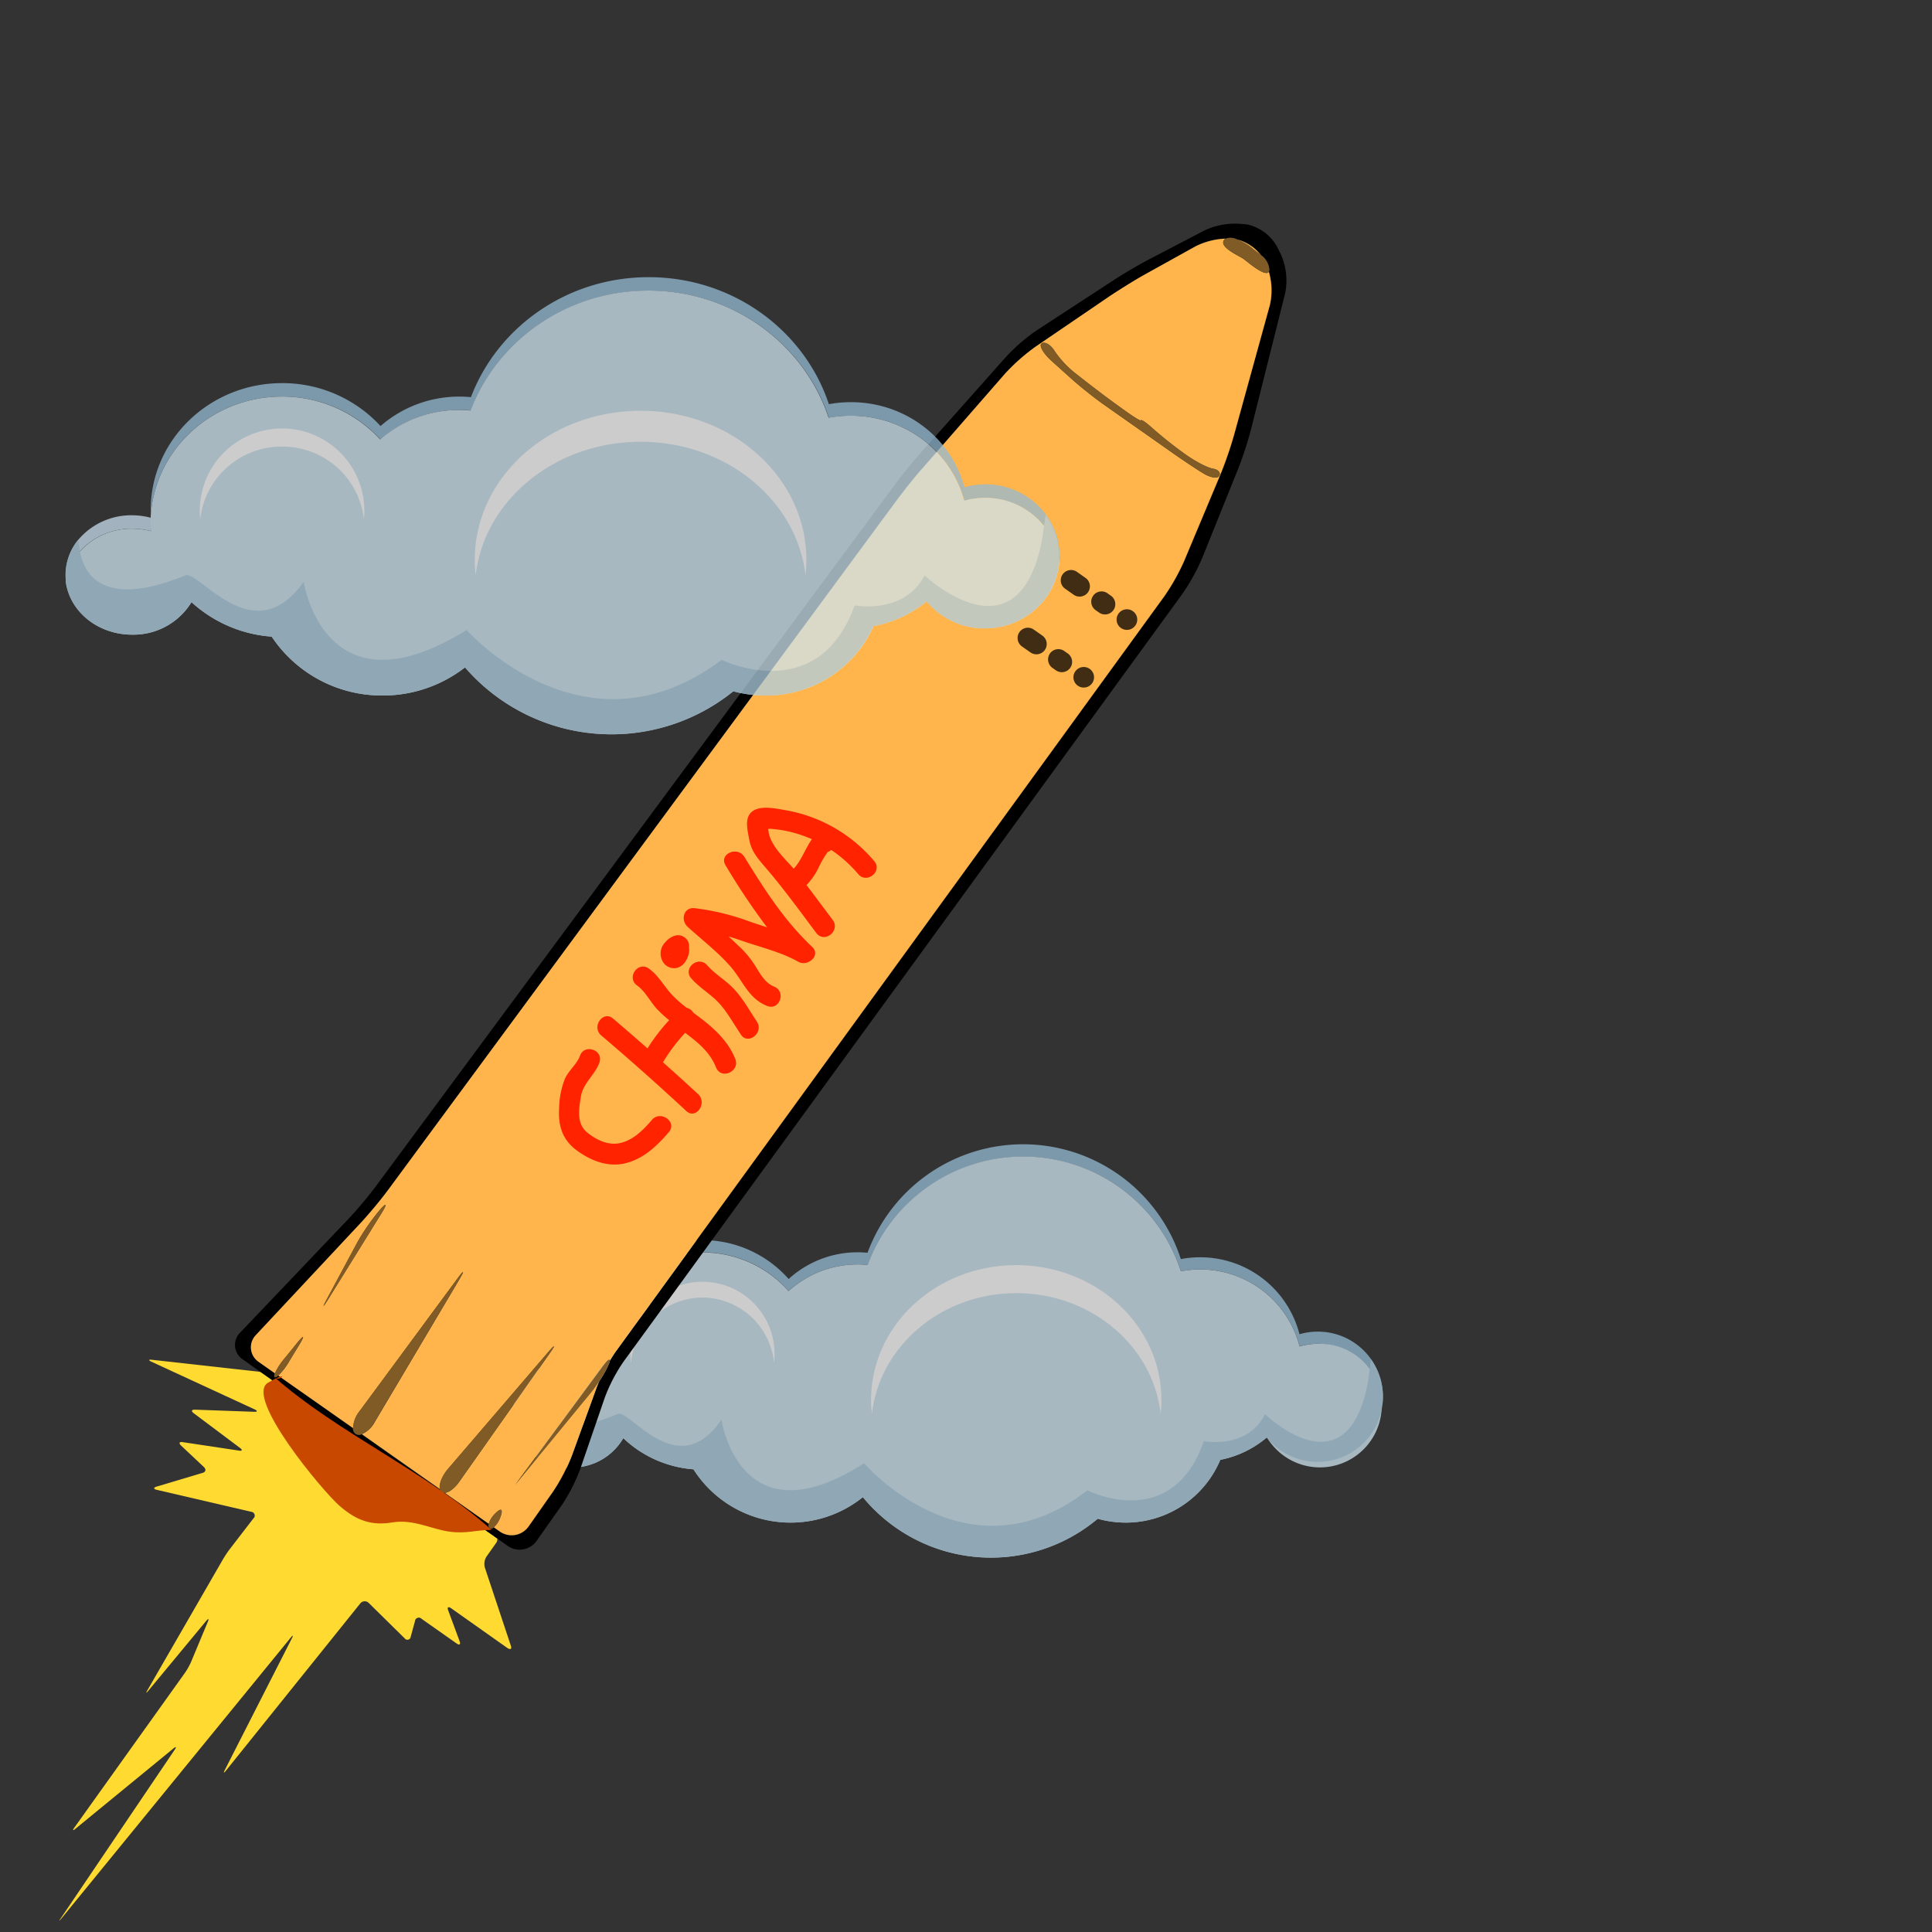 <svg xmlns="http://www.w3.org/2000/svg" width="500" height="500" viewBox="0 0 500 500"><rect x="0" y="0" width="500" height="500" fill="#333333" stroke="none"/><defs><style>.cls-1{opacity:0.75;}.cls-2{fill:#c8dced;}.cls-3{fill:#94b9d3;}.cls-4{fill:#999;}.cls-5{fill:#cee4ef;}.cls-6{fill:#fff;}.cls-7{fill:#afcfe2;}.cls-8{fill:#ffdb32;}.cls-9{fill:#ffb54b;}.cls-10{fill:#805b26;}.cls-11{fill:#402d13;}.cls-12{fill:#ff2300;}.cls-13{fill:#c84800;}</style></defs><g id="Layer_4" data-name="Layer 4"><g class="cls-1"><path class="cls-2" d="M135.64,360.74A15.52,15.52,0,0,1,147.85,355a16.34,16.34,0,0,1,4.23.58c0-.58-.05-1.16-.05-1.74s0-.93,0-1.39a15.78,15.78,0,0,0-4.21-.58,15.51,15.51,0,0,0-12.21,5.73h0a13.19,13.19,0,0,0-2.89,8.22,13.64,13.64,0,0,0,.1,1.57,13.29,13.29,0,0,1,2.81-6.64Z"/><path class="cls-3" d="M181.8,324.1a29.67,29.67,0,0,1,22.3,10A26.54,26.54,0,0,1,222,327.24a24.68,24.68,0,0,1,2.59.13A42.9,42.9,0,0,1,305.63,329a26.11,26.11,0,0,1,5-.47,26.52,26.52,0,0,1,25.71,19.91,17.14,17.14,0,0,1,4.72-.67,16.9,16.9,0,0,1,13.77,7.08,16.67,16.67,0,0,1,3,8.18c0-.53.07-1.06.07-1.58a16.82,16.82,0,0,0-16.87-16.83,17.14,17.14,0,0,0-4.72.67,26.53,26.53,0,0,0-25.71-19.91,26.94,26.94,0,0,0-5,.47,42.9,42.9,0,0,0-81.08-1.64c-.85-.08-1.72-.12-2.59-.12A26.48,26.48,0,0,0,204.1,331,29.78,29.78,0,0,0,152,350.65c0,.52,0,1,0,1.54A29.75,29.75,0,0,1,181.8,324.1Z"/><path class="cls-4" d="M152.07,352.19v.22h0A1.61,1.61,0,0,0,152.07,352.19Z"/><path class="cls-5" d="M147.85,379.8a15.31,15.31,0,0,0,13.46-7.6,29.64,29.64,0,0,0,18.16,8.06,29.83,29.83,0,0,0,43.85,7.2,42.94,42.94,0,0,0,60.79,5.59,26.93,26.93,0,0,0,7.25,1,26.53,26.53,0,0,0,24.47-16.24A26.42,26.42,0,0,0,327.88,372a16,16,0,1,0,13.17-24.23,17.18,17.18,0,0,0-4.72.7,26.51,26.51,0,0,0-25.71-19.93,26.11,26.11,0,0,0-5,.47,42.9,42.9,0,0,0-81.08-1.64,24.68,24.68,0,0,0-2.59-.13,26.54,26.54,0,0,0-17.86,6.89,29.79,29.79,0,0,0-52,18.06v.22h0c0,.46,0,.93,0,1.39s0,1.18.05,1.74a16.79,16.79,0,0,0-4.23-.58,15.55,15.55,0,0,0-12.21,5.74h0a13.32,13.32,0,0,0-2.81,6.65C133.68,374.37,140.07,379.8,147.85,379.8Z"/><path class="cls-6" d="M263,334.67c19.43,0,35.42,13.69,37.37,31.25a34,34,0,0,0,.2-3.63c0-19.25-16.82-34.87-37.57-34.87s-37.56,15.6-37.56,34.87a31.56,31.56,0,0,0,.21,3.63C227.63,348.36,243.64,334.67,263,334.67Z"/><path class="cls-6" d="M181.8,335.8a18.76,18.76,0,0,1,18.54,17,18.43,18.43,0,0,0,.1-2,18.65,18.65,0,1,0-37.29,0,18.38,18.38,0,0,0,.1,2A18.76,18.76,0,0,1,181.8,335.8Z"/><path class="cls-7" d="M357.91,361.47A16.9,16.9,0,0,1,327.82,372a26.42,26.42,0,0,1-12.05,5.81,26.51,26.51,0,0,1-24.46,16.24,27.06,27.06,0,0,1-7.26-1,42.94,42.94,0,0,1-60.76-5.59,29.79,29.79,0,0,1-43.82-7.2,29.64,29.64,0,0,1-18.16-8.06,15.31,15.31,0,0,1-13.46,7.6c-8.34,0-15.1-6.26-15.1-14a13.26,13.26,0,0,1,2.9-8.22h0c.4-.25-1.27,19.12,24.26,8.33,3.07-1.29,15.49,18.13,26.81,1.48,0,0,4.64,32,36.91,11.29,0,0,26.73,31.17,57.79,7,0,0,21.79,11.16,30.14-12.71,0,0,11.26,2.22,15.83-7,0,0,21.21,20.73,26.62-8.32l.81-5.86A16.77,16.77,0,0,1,357.91,361.47Z"/></g></g><g id="Layer_1" data-name="Layer 1"><path class="cls-8" d="M132.21,425.92l-6.73-20.23a3.61,3.61,0,0,1,.41-2.83l2.54-3.59a1.58,1.58,0,0,0,.26-1.12L67.5,355.09A4.63,4.63,0,0,0,67,355l-27.69-3.09c-.88-.1-.95.12-.14.49l26.74,12.35c.8.37.74.65-.14.62l-15.34-.55c-.86,0-1,.37-.32.9l12,9c.7.53.57.85-.29.69l-14.57-2.19c-.87-.13-1,.27-.42.86l5.93,5.58c.65.6.49,1.31-.34,1.52l-11.88,3.55c-.85.25-.84.62,0,.83L65,391.25a1,1,0,0,1,.93,1,.93.93,0,0,1-.32.68l-6.16,8a29.23,29.23,0,0,0-1.77,2.66L38.15,437.43c-.44.76-.34.83.23.14l15-18.1c.57-.68.75-.56.4.26L49.45,430.1a17.6,17.6,0,0,1-1.55,2.78L19.23,473c-.52.71-.38.84.3.28L44.88,452.5c.68-.55.84-.41.34.32L15.69,496.51c-.47.74-.44.77.13.08l59.45-72.81c.55-.68.68-.59.28.19L58.18,458.08c-.39.79-.27.87.28.18l34.8-43.32a1.47,1.47,0,0,1,2.07-.19l.08.07,9.32,9.18a.86.86,0,0,0,1.56-.42l1.1-4a1,1,0,0,1,1.73-.62l9.07,6.38c.72.5,1.06.25.76-.58L116,416.79c-.33-.84,0-1.09.75-.58l14.6,10.32C132.13,427,132.49,426.76,132.21,425.92Z"/><path d="M131.4,400.08a5.37,5.37,0,0,0,7.46-1.29l6.52-9.25a45.53,45.53,0,0,0,4.8-9.4l6.34-18.45a42.86,42.86,0,0,1,4.85-9.3L306,153.69a52.27,52.27,0,0,0,5.12-9.26l9.35-23.19a94.24,94.24,0,0,0,3.28-10.09l8.85-35.26a16.78,16.78,0,0,0-1.08-10l-1.07-2.15a11.72,11.72,0,0,0-7.68-5.65L321.74,58a18.65,18.65,0,0,0-10,1.63L297.5,67.06c-2.62,1.35-6.74,3.79-9.2,5.39l-19.94,13a47.92,47.92,0,0,0-8,6.9l-22.09,24.86c-2,2.22-5,5.92-6.71,8.27L97.15,307.17a104.42,104.42,0,0,1-6.84,8.14L62.13,344.9a4.48,4.48,0,0,0,0,6.34,4.07,4.07,0,0,0,.76.61l4.64,3.28,61.2,43.06ZM66.23,345.5l27.26-29.16c2-2.14,5.06-5.82,6.8-8.18L232,129.49c1.74-2.36,4.74-6.09,6.67-8.29l21.4-24.44a51.74,51.74,0,0,1,7.91-7L287,76.81c2.42-1.66,6.5-4.18,9.06-5.62l13.39-7.48a18.82,18.82,0,0,1,7.75-2,3.81,3.81,0,0,1,3,.2,11.35,11.35,0,0,1,6.22,4.14,5.12,5.12,0,0,1,2.08,3.74,1.2,1.2,0,0,1-.09.45,17.2,17.2,0,0,1,.3,8.55l-9.32,33.94a99.55,99.55,0,0,1-3.47,10.06L306.5,145.2a55,55,0,0,1-5.19,9.23L159.41,349.74c-.51.7-1,1.54-1.59,2.46a3.1,3.1,0,0,1-.25.8,26,26,0,0,1-2.49,4.5c-.24.56-.46,1.08-.64,1.57L148,376.79a48.28,48.28,0,0,1-4.89,9.37l-6.3,8.95a5.36,5.36,0,0,1-7.46,1.28l-1.54-1.08c-.41.33-.79.42-1.09.21s-.36-.62-.24-1.14l-11.38-8a1.19,1.19,0,0,1-1-.35,1.59,1.59,0,0,1-.28-.53L93.57,371.22A1.68,1.68,0,0,1,92,371.1a1.81,1.81,0,0,1-.66-1.45L72,356c-.39.33-.7.48-.87.36s-.14-.46,0-.95L67,352.47a4.54,4.54,0,0,1-1.29-6.29A5.11,5.11,0,0,1,66.23,345.5Z"/><path class="cls-9" d="M323.92,64.13c.64.56,1.59,1.2,2.46,2A11.35,11.35,0,0,0,320.16,62,14.42,14.42,0,0,1,323.92,64.13Z"/><path class="cls-9" d="M73.6,351.62l3.24-4c1.86-2.29,2.13-2.11.62.4l-2.67,4.38A16,16,0,0,1,72,356L91.4,369.6a7.41,7.41,0,0,1,1.65-4.37l25.33-34.32c1.74-2.36,1.94-2.23.45.29L97,368a7,7,0,0,1-3.35,3.16l20.29,14.27c-.38-1.22.46-3.42,2.09-5.34L141.82,350c1.92-2.25,2.09-2.09.4.31l-23.35,33.15c-1.23,1.75-2.71,2.83-3.76,2.89l11.38,8a6.46,6.46,0,0,1,1.68-2.67c1.52-1.57,2.12-1.16,1.32.94a6.47,6.47,0,0,1-1.7,2.63l1.54,1.09a5.36,5.36,0,0,0,7.45-1.28l6.31-9a48.81,48.81,0,0,0,4.89-9.37L154.41,359c.18-.49.4-1,.64-1.58-.67,1-1.4,2-2.17,3,0,0-18.69,22.73-19.63,23.93l0,.05,0-.05,22.42-30.42c1.39-1.91,2.21-2.55,2.11-1.77.55-.92,1.09-1.77,1.59-2.45L301.28,154.37a55,55,0,0,0,5.19-9.23l9.38-22.37a101.2,101.2,0,0,0,3.47-10.06l9.35-33.88a17.17,17.17,0,0,0-.32-8.57c-.7,1.64-5.34-2.35-6.42-3.17s-6.39-3-5.21-4.91a1.18,1.18,0,0,1,.42-.41,18.87,18.87,0,0,0-7.76,2L296,71.19c-2.56,1.44-6.64,4-9.06,5.62L268,89.72a50.75,50.75,0,0,0-7.91,7L238.74,121.2c-2,2.22-4.93,5.94-6.67,8.29L100.29,308.16c-1.74,2.36-4.79,6-6.8,8.18L66.23,345.5a4.54,4.54,0,0,0,.06,6.42,3.92,3.92,0,0,0,.67.55l4.2,2.95A15.79,15.79,0,0,1,73.6,351.62Zm196-262.8c.87-.47,2.34.43,3.3,2a26,26,0,0,0,5,5.47c1.8,1.44,5.21,4.08,7.56,5.85,0,0,9.42,7.08,9.73,6.64s2.74,1.77,2.74,1.77c2.66,2.36,5.45,4.59,8.34,6.68l.88.62c2.4,1.68,5.45,3.24,6.75,3.44s2.05,1,1.66,1.82-2.17.57-4-.52-5.24-3.38-7.66-5.06l-3.45-2.43-8.77-6.16-6.07-4.27c-2.4-1.69-6.17-4.7-8.36-6.67l-5.27-4.74C269.85,91.28,268.77,89.29,269.64,88.82ZM98.23,313.22c1.84-2.11,2.08-1.79.54.7L85,336.14c-1.55,2.48-1.67,2.4-.28-.18l7.65-14.24A55.15,55.15,0,0,1,98.23,313.22Z"/><path class="cls-10" d="M322,67.1c1.08.82,5.72,4.81,6.42,3.18a1.2,1.2,0,0,0,.09-.45,5,5,0,0,0-2.08-3.74c-.87-.76-1.82-1.4-2.46-2A14.42,14.42,0,0,0,320.16,62a3.72,3.72,0,0,0-3-.2,1.3,1.3,0,0,0-.42.42C315.54,64,320.79,66.21,322,67.1Z"/><path class="cls-10" d="M272,93.25,277.29,98c2.21,2,5.95,5,8.36,6.67l6.07,4.27,8.77,6.16,3.45,2.43c2.4,1.69,5.85,4,7.66,5.06s3.59,1.32,4,.52-.36-1.63-1.66-1.82-4.33-1.75-6.73-3.43l-.88-.62q-4.33-3.14-8.35-6.68s-2.43-2.21-2.74-1.77-9.73-6.65-9.73-6.65c-2.35-1.76-5.75-4.4-7.56-5.84a25.86,25.86,0,0,1-5-5.46c-.94-1.56-2.44-2.45-3.3-2S269.85,91.28,272,93.25Z"/><path class="cls-10" d="M85,336.14l13.78-22.22c1.54-2.49,1.3-2.81-.54-.7a55.15,55.15,0,0,0-5.87,8.5L84.71,336C83.3,338.57,83.44,338.62,85,336.14Z"/><path class="cls-10" d="M74.76,352.43l2.66-4.38c1.52-2.51,1.25-2.68-.61-.4l-3.24,4a16,16,0,0,0-2.46,3.79c-.18.48-.21.83,0,.95s.48,0,.87-.36A16.13,16.13,0,0,0,74.76,352.43Z"/><path class="cls-10" d="M96.93,368l21.86-36.78c1.49-2.53,1.3-2.65-.45-.29L93,365.27a7.48,7.48,0,0,0-1.65,4.37,1.78,1.78,0,0,0,.66,1.44,1.68,1.68,0,0,0,1.54.13A7.17,7.17,0,0,0,96.93,368Z"/><path class="cls-10" d="M118.87,383.44l23.31-33.11c1.69-2.4,1.5-2.52-.4-.31l-25.84,30.09c-1.64,1.91-2.47,4.12-2.09,5.34a1.36,1.36,0,0,0,.28.53,1.18,1.18,0,0,0,1,.35C116.16,386.27,117.64,385.2,118.87,383.44Z"/><path class="cls-10" d="M155.7,354S134.28,383,133.28,384.38c.94-1.2,19.64-23.93,19.64-23.93.77-.95,1.49-1.94,2.16-3a26.64,26.64,0,0,0,2.5-4.49,3.78,3.78,0,0,0,.24-.81C157.89,351.41,157.09,352.06,155.7,354Z"/><path class="cls-10" d="M133.28,384.39l0,.05Z"/><path class="cls-10" d="M129.5,392.62c.8-2.1.19-2.49-1.32-.93a6.32,6.32,0,0,0-1.68,2.66c-.13.52-.06.93.24,1.14s.67.12,1.08-.21A6.49,6.49,0,0,0,129.5,392.62Z"/><path class="cls-11" d="M278.72,148l2.21,1.56a2.65,2.65,0,0,1,.65,3.71h0a2.67,2.67,0,0,1-3.71.65l-2.21-1.56a2.65,2.65,0,0,1-.65-3.71h0A2.66,2.66,0,0,1,278.72,148Z"/><path class="cls-11" d="M286.61,153.54l.9.63a2.68,2.68,0,0,1,.65,3.72h0a2.67,2.67,0,0,1-3.72.64l-.9-.63a2.66,2.66,0,0,1-.64-3.71h0A2.65,2.65,0,0,1,286.61,153.54Z"/><path class="cls-11" d="M293.18,158.17h0a2.65,2.65,0,0,1,.65,3.71h0a2.67,2.67,0,0,1-3.72.65v0a2.65,2.65,0,0,1-.65-3.71h0A2.66,2.66,0,0,1,293.18,158.17Z"/><path class="cls-11" d="M267.55,162.94l2.21,1.55a2.67,2.67,0,0,1,.65,3.71h0a2.67,2.67,0,0,1-3.72.65l-2.21-1.55a2.67,2.67,0,0,1-.64-3.72h0A2.66,2.66,0,0,1,267.55,162.94Z"/><path class="cls-11" d="M275.44,168.49l.9.63a2.66,2.66,0,0,1,.64,3.71h0a2.67,2.67,0,0,1-3.71.65l-.9-.63a2.68,2.68,0,0,1-.65-3.72h0A2.67,2.67,0,0,1,275.44,168.49Z"/><path class="cls-11" d="M282,173.1l0,0a2.65,2.65,0,0,1,.65,3.71h0a2.67,2.67,0,0,1-3.71.65l0,0a2.65,2.65,0,0,1-.65-3.71h0A2.67,2.67,0,0,1,282,173.1Z"/><path class="cls-12" d="M173.74,247.07a2.37,2.37,0,0,1-.28-.27A2.37,2.37,0,0,0,173.74,247.07Z"/><path class="cls-12" d="M168.71,289.83c-2.14,2.5-4.67,5.1-8,5.94-3.14.82-6.39-.73-8.81-2.74-2.71-2.25-2.09-6-1.58-9.17.58-3.6,3.58-5.54,4.79-8.83s-3.87-5-5-1.82c-.83,2.25-2.92,3.76-3.92,6a21.31,21.31,0,0,0-1.48,7.46c-.32,4.69.84,8.44,4.81,11.24,3.59,2.55,7.78,4.16,12.16,3.18,4.81-1.11,8.34-4.51,11.44-8.13C175.32,290.3,170.92,287.24,168.71,289.83Z"/><path class="cls-12" d="M190.3,274.08c-2-5-6-8.4-10.22-11.51l-.65-.49a2.79,2.79,0,0,0-1.71-1.27,29.87,29.87,0,0,1-4-3.56c-2-2.23-3.33-4.81-5.8-6.59-2.8-2-5.86,2.32-3.07,4.36,2.14,1.53,3.29,4,5.06,6a32.71,32.71,0,0,0,3.26,3,50.14,50.14,0,0,0-5.6,7.3q-4.44-3.9-8.9-7.71c-2.62-2.23-5.67,2.14-3.07,4.36q11.25,9.57,22,19.55c2.52,2.33,5.56-2.05,3.07-4.36q-4.52-4.17-9.09-8.24a45.89,45.89,0,0,1,5.74-7.63c3.3,2.48,6.47,5.06,8,9C186.68,279.51,191.53,277.28,190.3,274.08Z"/><path class="cls-12" d="M178.87,253.18c2.1,2.43,4.93,4,7.09,6.28s3.95,5.57,5.8,8.33,6-.54,4.12-3.38-3.54-5.88-5.8-8.33-5-3.88-7.08-6.28C180.74,247.19,176.62,250.57,178.87,253.18Z"/><path class="cls-12" d="M171.88,249.38a3.41,3.41,0,0,0,3.23,1.13,3.74,3.74,0,0,0,2.42-1.92,5.41,5.41,0,0,0,.84-2.84,5.32,5.32,0,0,0-.06-.56,2.8,2.8,0,0,0-.19-1.43,2.91,2.91,0,0,0-3.36-1.64,5.27,5.27,0,0,0-2.55,1.69A4.17,4.17,0,0,0,171.88,249.38Zm1.58-2.58a2.37,2.37,0,0,0,.28.27,2.37,2.37,0,0,1-.3-.23Z"/><path class="cls-12" d="M210.18,245.05c-7.24-6.84-12.36-14.88-17.54-23.3-1.8-2.9-6.67-.72-4.86,2.2A176.52,176.52,0,0,0,198.52,240l-4.12-1.36a62.55,62.55,0,0,0-14.68-3.61c-2.89-.25-3.6,3.16-1.76,4.83,3.76,3.43,8.06,6.7,11.35,10.58,3.07,3.65,4.44,8,9.23,9.9,3.2,1.28,5-3.73,1.8-5-2.41-1-3.57-3.3-4.88-5.37a25.5,25.5,0,0,0-4-4.89c-1-.91-1.92-1.83-2.89-2.73,1.34.41,2.67.85,4,1.31,4.62,1.58,9.73,2.81,14,5.23C209,250.29,212.55,247.29,210.18,245.05Z"/><path class="cls-12" d="M215.49,238.06c-2.25-3-4.48-6-6.76-9a18.07,18.07,0,0,0,3-4.26,27.8,27.8,0,0,1,2.44-4.28,3.14,3.14,0,0,0,.95-.56,34.51,34.51,0,0,1,7,6.27c2.23,2.62,6.36-.76,4.12-3.38a38.66,38.66,0,0,0-23.16-13.21c-2.43-.42-6.25-1.27-8.4.36s-1.17,5-.77,7.34c.55,3,2.24,4.89,4.19,7.16,4.69,5.45,8.9,11.28,13.19,17C213.45,244.23,217.57,240.83,215.49,238.06ZM198.8,214.54a3.93,3.93,0,0,0,.48-.06c.57.05,1.14.1,1.71.17a31.05,31.05,0,0,1,3.57.64,34.36,34.36,0,0,1,5.56,1.89c-1.71,2.39-2.7,5.53-4.72,7.64-2.56-2.94-6.37-6.28-6.57-10.26Z"/><path class="cls-13" d="M70.9,356.3c16.84,14.79,39.11,24.31,56.33,39.64-4.14,0-6.46,1.06-11,.44S107,393.1,101.54,394s-9.28-.49-13.64-4.26-24.78-28.23-18.53-31.9S72.14,358.1,70.9,356.3Z"/></g><g id="Layer_5" data-name="Layer 5"><g class="cls-1"><path class="cls-2" d="M20.24,143.16a18,18,0,0,1,14-6.34,18.79,18.79,0,0,1,4.83.64c0-.64-.06-1.29-.06-1.93s0-1,0-1.54a19.08,19.08,0,0,0-4.81-.64,17.93,17.93,0,0,0-13.95,6.35h0A14.29,14.29,0,0,0,17,148.79a12.46,12.46,0,0,0,.11,1.73,14.45,14.45,0,0,1,3.21-7.35Z"/><path class="cls-3" d="M73,102.63a34.47,34.47,0,0,1,25.48,11.1,30.8,30.8,0,0,1,20.4-7.62c1,0,2,0,3,.14,6.86-18.12,24.85-31,46-31,21.86,0,40.32,13.81,46.63,32.87a31.34,31.34,0,0,1,5.71-.52c14.15,0,26,9.36,29.37,22a19.82,19.82,0,0,1,21.11,7.1,18,18,0,0,1,3.47,9,17.08,17.08,0,0,0,.08-1.75,18.08,18.08,0,0,0-3.55-10.77,19.42,19.42,0,0,0-15.72-7.84,20,20,0,0,0-5.39.74c-3.34-12.66-15.22-22-29.37-22a31.34,31.34,0,0,0-5.71.52c-6.31-19.06-24.8-32.87-46.63-32.87-21.13,0-39.12,12.94-46,31.05-1-.09-2-.14-3-.14a30.9,30.9,0,0,0-20.4,7.62A34.47,34.47,0,0,0,73,99.15c-18.78,0-34,14.71-34,32.86,0,.57,0,1.13,0,1.7C40,116.39,54.81,102.63,73,102.63Z"/><path class="cls-4" d="M39,133.71V134h0A1.92,1.92,0,0,0,39,133.71Z"/><path class="cls-5" d="M34.19,164.25a17.59,17.59,0,0,0,15.37-8.41,34.48,34.48,0,0,0,20.75,8.92A34.28,34.28,0,0,0,99,180a34.65,34.65,0,0,0,21.37-7.28,50.15,50.15,0,0,0,69.44,6.18,31,31,0,0,0,8.29,1.1,30.33,30.33,0,0,0,28-17.95,30.74,30.74,0,0,0,13.76-6.43,19.53,19.53,0,0,0,15.08,7c10,0,18.28-7.4,19.19-16.87a18,18,0,0,0-3.5-9.08,19.43,19.43,0,0,0-15.72-7.85,20,20,0,0,0-5.39.77c-3.34-12.68-15.22-22-29.37-22a31.34,31.34,0,0,0-5.71.52C208.11,89,189.62,75.2,167.79,75.2c-21.13,0-39.12,12.93-46,31.05-1-.09-2-.14-3-.14a30.8,30.8,0,0,0-20.4,7.62A34.47,34.47,0,0,0,73,102.63c-18.16,0-33,13.76-34,31.08V134h0c0,.51,0,1,0,1.54s0,1.3.06,1.93a18.73,18.73,0,0,0-4.83-.64,17.92,17.92,0,0,0-13.94,6.34h0A14.46,14.46,0,0,0,17,150.47C18,158.25,25.3,164.25,34.19,164.25Z"/><path class="cls-6" d="M165.78,114.33c22.2,0,40.45,15.14,42.68,34.56a35.8,35.8,0,0,0,.23-4c0-21.3-19.21-38.58-42.91-38.58s-42.91,17.27-42.91,38.58a35.8,35.8,0,0,0,.23,4C125.33,129.47,143.62,114.33,165.78,114.33Z"/><path class="cls-6" d="M73,115.58a21.18,21.18,0,0,1,21.18,18.78,19.73,19.73,0,0,0,.12-2.17,21.3,21.3,0,0,0-42.6,0c0,.72,0,1.45.11,2.17A21.18,21.18,0,0,1,73,115.58Z"/><path class="cls-7" d="M274.14,144c0,10.29-8.63,18.64-19.29,18.64a19.51,19.51,0,0,1-15.07-7A30.79,30.79,0,0,1,226,162.05a30.33,30.33,0,0,1-28,17.95,30.88,30.88,0,0,1-8.28-1.1,50.16,50.16,0,0,1-69.41-6.18A34.67,34.67,0,0,1,99,180a34.28,34.28,0,0,1-28.69-15.24,34.48,34.48,0,0,1-20.75-8.92,17.59,17.59,0,0,1-15.37,8.41c-9.53,0-17.24-6.92-17.24-15.46a14.3,14.3,0,0,1,3.3-9.09h0c.46-.28-1.45,21.14,27.72,9.2,3.5-1.42,17.7,20.06,30.62,1.64,0,0,5.3,35.41,42.17,12.49,0,0,30.53,34.48,66,7.72,0,0,24.89,12.33,34.43-14.07,0,0,12.86,2.45,18.09-7.78,0,0,24.22,22.93,30.4-9.21l.93-6.48A18.08,18.08,0,0,1,274.14,144Z"/></g></g></svg>
